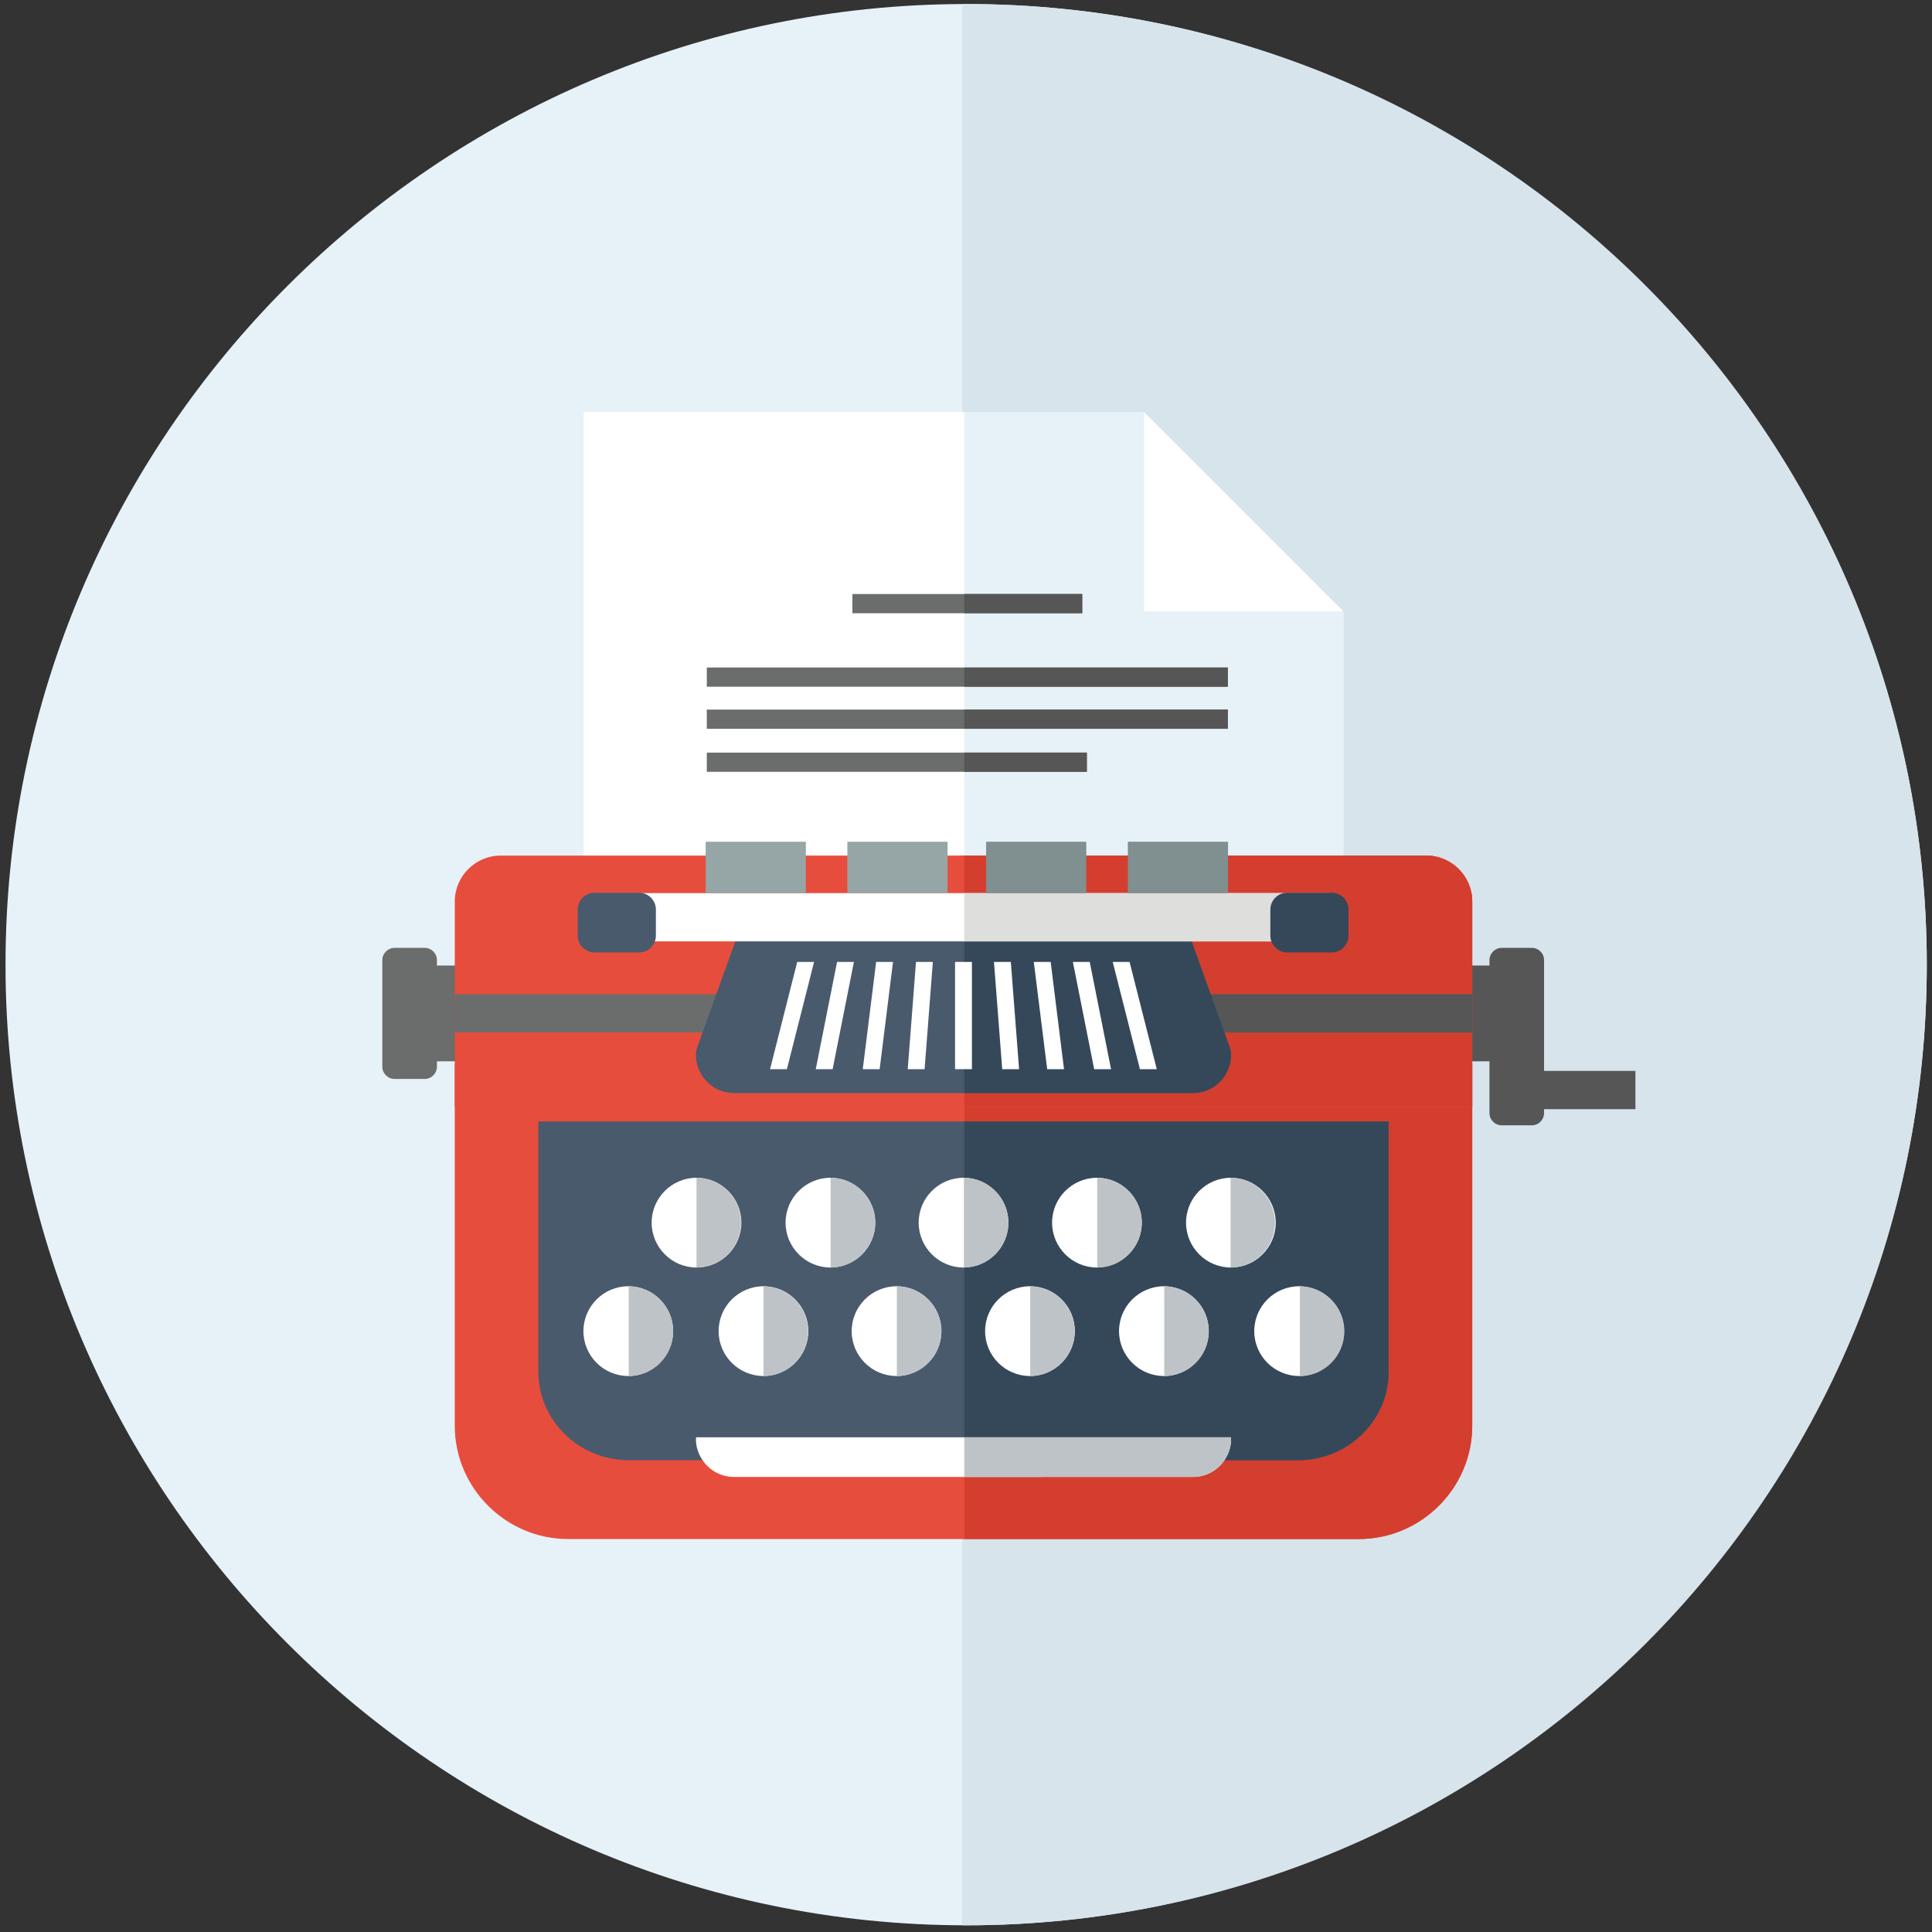 <?xml version="1.0" encoding="utf-8"?>
<!-- Generator: Adobe Illustrator 16.2.0, SVG Export Plug-In . SVG Version: 6.00 Build 0)  -->
<svg version="1.2" baseProfile="tiny" id="Слой_1"
	 xmlns="http://www.w3.org/2000/svg" xmlns:xlink="http://www.w3.org/1999/xlink" x="0px" y="0px" width="90px" height="90px"
	 viewBox="0 0 90 90" xml:space="preserve">
<rect x="0" y="0" width="90" height="90" fill="#333333" stroke="none"/>
<path fill-rule="evenodd" fill="#E7F2F8" d="M45.007,89.688c24.647,0,44.75-20.103,44.75-44.75s-20.103-44.75-44.75-44.75
	S0.257,20.29,0.257,44.938S20.359,89.688,45.007,89.688z"/>
<path fill-rule="evenodd" fill="#D7E4EB" d="M45.007,0.188c24.715,0,44.75,20.035,44.75,44.75s-20.035,44.75-44.75,44.75
	c-0.063,0-0.125-0.002-0.187-0.003V0.19C44.882,0.189,44.944,0.188,45.007,0.188z"/>
<g>
	<rect x="68.477" y="44.978" fill-rule="evenodd" fill="#565656" width="0.999" height="4.462"/>
	<rect x="20.283" y="44.978" fill-rule="evenodd" fill="#6B6C6C" width="0.999" height="4.462"/>
	<path fill-rule="evenodd" fill="#6B6C6C" d="M19.783,44.155h-1.402c-0.313,0-0.571,0.256-0.571,0.571v4.966
		c0,0.313,0.257,0.57,0.571,0.57h1.402c0.314,0,0.571-0.257,0.571-0.57v-4.966C20.354,44.411,20.097,44.155,19.783,44.155z"/>
	<polygon fill-rule="evenodd" fill="#FFFFFF" points="27.19,42.174 62.577,42.174 62.577,28.491 53.275,19.189 27.19,19.189 	"/>
	<polygon fill-rule="evenodd" fill="#E7F2F8" points="44.918,42.174 62.577,42.174 62.577,28.491 53.275,19.189 44.918,19.189 	"/>
	<rect x="39.708" y="27.672" fill-rule="evenodd" fill="#6B6C6C" width="10.708" height="0.895"/>
	<rect x="44.918" y="27.672" fill-rule="evenodd" fill="#565656" width="5.497" height="0.895"/>
	<rect x="32.926" y="31.095" fill-rule="evenodd" fill="#6B6C6C" width="24.271" height="0.895"/>
	<rect x="44.918" y="31.096" fill-rule="evenodd" fill="#565656" width="12.279" height="0.894"/>
	<path fill-rule="evenodd" fill="#E74D3D" d="M68.583,49.564v16.847c0,2.905-2.378,5.283-5.283,5.283H26.466
		c-2.905,0-5.282-2.378-5.282-5.283V49.564H68.583z"/>
	<path fill-rule="evenodd" fill="#D43E2E" d="M68.583,49.564v16.847c0,2.905-2.378,5.283-5.283,5.283H44.921v-22.13H68.583z"/>
	<path fill-rule="evenodd" fill="#E74D3D" d="M68.583,51.563v-9.565c0-1.178-0.964-2.142-2.142-2.142H23.326
		c-1.178,0-2.141,0.964-2.141,2.142v9.565H68.583z"/>
	<path fill-rule="evenodd" fill="#E74D3D" d="M68.583,51.563v-9.565c0-1.178-0.964-2.142-2.142-2.142h-21.61v11.708H68.583z"/>
	<path fill-rule="evenodd" fill="#D43E2E" d="M68.583,51.563v-9.565c0-1.178-0.964-2.142-2.142-2.142H44.918v11.708H68.583z"/>
	<rect x="21.185" y="46.316" fill-rule="evenodd" fill="#6B6C6C" width="47.398" height="1.784"/>
	<rect x="44.918" y="46.316" fill-rule="evenodd" fill="#565656" width="23.665" height="1.784"/>
	<path fill-rule="evenodd" fill="#495A6C" d="M64.688,52.242V63.91c0,2.261-1.896,4.112-4.208,4.112H29.286
		c-2.313,0-4.207-1.851-4.207-4.112V52.242H64.688z"/>
	<path fill-rule="evenodd" fill="#354859" d="M64.688,52.242V63.91c0,2.261-1.896,4.112-4.208,4.112H44.918v-15.78H64.688z"/>
	<path fill-rule="evenodd" fill="#495A6C" d="M35.862,42.176h8.835h0.373h8.834c0.864,0,1.278,0.758,1.57,1.57l1.806,5.021
		c0.292,0.813-0.371,2.153-1.733,2.153H45.07h-0.373H34.22c-1.363,0-2.026-1.341-1.733-2.153l1.805-5.021
		C34.583,42.934,34.998,42.176,35.862,42.176z"/>
	<path fill-rule="evenodd" fill="#354859" d="M44.918,42.176h0.151h8.834c0.864,0,1.278,0.758,1.57,1.57l1.806,5.021
		c0.292,0.813-0.371,2.153-1.733,2.153H45.07h-0.151V42.176z"/>
	<rect x="27.751" y="41.605" fill-rule="evenodd" fill="#FFFFFF" width="34.148" height="2.248"/>
	<rect x="44.918" y="41.605" fill-rule="evenodd" fill="#DEDEDD" width="16.981" height="2.248"/>
	<path fill-rule="evenodd" fill="#495A6C" d="M27.698,41.586h2.07c0.433,0,0.786,0.353,0.786,0.785v1.213
		c0,0.433-0.353,0.786-0.786,0.786h-2.07c-0.432,0-0.786-0.353-0.786-0.786v-1.213C26.912,41.939,27.266,41.586,27.698,41.586z"/>
	<path fill-rule="evenodd" fill="#354859" d="M59.963,41.586h2.07c0.433,0,0.785,0.353,0.785,0.785v1.213
		c0,0.433-0.353,0.786-0.785,0.786h-2.07c-0.432,0-0.785-0.353-0.785-0.786v-1.213C59.178,41.939,59.531,41.586,59.963,41.586z"/>
	<rect x="32.873" y="39.211" fill-rule="evenodd" fill="#96A5A5" width="4.667" height="2.394"/>
	<rect x="39.474" y="39.211" fill-rule="evenodd" fill="#96A5A5" width="4.668" height="2.394"/>
	<rect x="45.937" y="39.211" fill-rule="evenodd" fill="#808F8F" width="4.667" height="2.394"/>
	<rect x="52.538" y="39.211" fill-rule="evenodd" fill="#808F8F" width="4.668" height="2.394"/>
	<path fill-rule="evenodd" fill="#FFFFFF" d="M32.446,59.046c1.151,0,2.09-0.939,2.09-2.091c0-1.15-0.939-2.09-2.09-2.09
		c-1.151,0-2.09,0.939-2.09,2.09C30.356,58.106,31.295,59.046,32.446,59.046z"/>
	<path fill-rule="evenodd" fill="#FFFFFF" d="M38.685,59.046c1.151,0,2.09-0.939,2.09-2.091c0-1.15-0.939-2.09-2.09-2.09
		s-2.09,0.939-2.09,2.09C36.595,58.106,37.534,59.046,38.685,59.046z"/>
	<path fill-rule="evenodd" fill="#FFFFFF" d="M44.884,59.046c1.151,0,2.09-0.939,2.09-2.091c0-1.15-0.939-2.09-2.09-2.09
		s-2.089,0.939-2.089,2.09C42.795,58.106,43.733,59.046,44.884,59.046z"/>
	<path fill-rule="evenodd" fill="#BEC3C7" d="M44.903,54.866c1.146,0.01,2.072,0.941,2.072,2.09c0,1.147-0.926,2.079-2.072,2.089
		V54.866z"/>
	<path fill-rule="evenodd" fill="#FFFFFF" d="M51.101,59.046c1.151,0,2.09-0.939,2.09-2.091c0-1.15-0.938-2.09-2.09-2.09
		c-1.152,0-2.091,0.939-2.091,2.09C49.01,58.106,49.948,59.046,51.101,59.046z"/>
	<path fill-rule="evenodd" fill="#FFFFFF" d="M57.339,59.046c1.151,0,2.09-0.939,2.09-2.091c0-1.15-0.938-2.09-2.09-2.09
		c-1.15,0-2.089,0.939-2.089,2.09C55.25,58.106,56.188,59.046,57.339,59.046z"/>
	<path fill-rule="evenodd" fill="#FFFFFF" d="M35.565,64.1c1.151,0,2.09-0.939,2.09-2.091s-0.938-2.09-2.09-2.09
		c-1.152,0-2.089,0.938-2.089,2.09S34.414,64.1,35.565,64.1z"/>
	<path fill-rule="evenodd" fill="#FFFFFF" d="M41.765,64.1c1.151,0,2.09-0.939,2.09-2.091s-0.939-2.09-2.09-2.09
		c-1.152,0-2.091,0.938-2.091,2.09S40.613,64.1,41.765,64.1z"/>
	<path fill-rule="evenodd" fill="#FFFFFF" d="M47.981,64.1c1.15,0,2.09-0.939,2.09-2.091s-0.939-2.09-2.09-2.09
		c-1.152,0-2.091,0.938-2.091,2.09S46.829,64.1,47.981,64.1z"/>
	<path fill-rule="evenodd" fill="#FFFFFF" d="M54.22,64.1c1.151,0,2.09-0.939,2.09-2.091s-0.938-2.09-2.09-2.09
		s-2.091,0.938-2.091,2.09S53.068,64.1,54.22,64.1z"/>
	<rect x="44.49" y="44.81" fill-rule="evenodd" fill="#FFFFFF" width="0.786" height="4.996"/>
	<polygon fill-rule="evenodd" fill="#FFFFFF" points="42.67,44.81 43.456,44.81 43.071,49.806 42.286,49.806 	"/>
	<polygon fill-rule="evenodd" fill="#FFFFFF" points="40.814,44.81 41.6,44.81 40.977,49.806 40.191,49.806 	"/>
	<polygon fill-rule="evenodd" fill="#FFFFFF" points="38.994,44.81 39.779,44.81 38.787,49.806 38.001,49.806 	"/>
	<polygon fill-rule="evenodd" fill="#FFFFFF" points="37.138,44.81 37.923,44.81 36.657,49.806 35.872,49.806 	"/>
	<polygon fill-rule="evenodd" fill="#FFFFFF" points="47.088,44.81 46.303,44.81 46.687,49.806 47.473,49.806 	"/>
	<polygon fill-rule="evenodd" fill="#FFFFFF" points="48.944,44.81 48.158,44.81 48.782,49.806 49.566,49.806 	"/>
	<polygon fill-rule="evenodd" fill="#FFFFFF" points="50.764,44.81 49.979,44.81 50.971,49.806 51.757,49.806 	"/>
	<polygon fill-rule="evenodd" fill="#FFFFFF" points="52.62,44.81 51.835,44.81 53.102,49.806 53.887,49.806 	"/>
	<path fill-rule="evenodd" fill="#FFFFFF" d="M57.344,66.955c0.063,0.803-0.596,1.847-1.797,1.847H45.07h-0.373H34.22
		c-1.202,0-1.86-1.044-1.797-1.847H57.344z"/>
	<path fill-rule="evenodd" fill="#BEC3C7" d="M57.344,66.955c0.063,0.803-0.596,1.847-1.797,1.847H45.07h-0.151v-1.847H57.344z"/>
	<path fill-rule="evenodd" fill="#FFFFFF" d="M60.518,64.1c1.15,0,2.091-0.939,2.091-2.091s-0.94-2.09-2.091-2.09
		c-1.151,0-2.09,0.938-2.09,2.09S59.366,64.1,60.518,64.1z"/>
	<path fill-rule="evenodd" fill="#FFFFFF" d="M29.268,64.1c1.151,0,2.09-0.939,2.09-2.091s-0.938-2.09-2.09-2.09
		c-1.151,0-2.09,0.938-2.09,2.09S28.117,64.1,29.268,64.1z"/>
	<polygon fill-rule="evenodd" fill="#FFFFFF" points="53.298,19.21 53.298,28.478 62.565,28.478 	"/>
	<path fill-rule="evenodd" fill="#565656" d="M71.357,44.155h-1.4c-0.315,0-0.572,0.257-0.572,0.571v7.125
		c0,0.314,0.257,0.571,0.572,0.571h1.4c0.315,0,0.571-0.257,0.571-0.571v-7.125C71.929,44.411,71.673,44.155,71.357,44.155z"/>
	<rect x="71.438" y="49.886" fill-rule="evenodd" fill="#565656" width="4.746" height="1.784"/>
	<rect x="32.926" y="33.056" fill-rule="evenodd" fill="#6B6C6C" width="24.271" height="0.894"/>
	<rect x="44.918" y="33.055" fill-rule="evenodd" fill="#565656" width="12.279" height="0.895"/>
	<rect x="32.926" y="35.059" fill-rule="evenodd" fill="#6B6C6C" width="17.704" height="0.895"/>
	<rect x="44.918" y="35.059" fill-rule="evenodd" fill="#565656" width="5.711" height="0.894"/>
	<path fill-rule="evenodd" fill="#BEC3C7" d="M38.692,54.866c1.146,0.01,2.072,0.941,2.072,2.09c0,1.147-0.926,2.079-2.072,2.089
		V54.866z"/>
	<path fill-rule="evenodd" fill="#BEC3C7" d="M32.446,54.866c1.146,0.01,2.071,0.941,2.071,2.09c0,1.147-0.925,2.079-2.071,2.089
		V54.866z"/>
	<path fill-rule="evenodd" fill="#BEC3C7" d="M51.112,54.866c1.146,0.01,2.073,0.941,2.073,2.09c0,1.147-0.927,2.079-2.073,2.089
		V54.866z"/>
	<path fill-rule="evenodd" fill="#BEC3C7" d="M57.323,54.866c1.146,0.01,2.071,0.941,2.071,2.09c0,1.147-0.925,2.079-2.071,2.089
		V54.866z"/>
	<path fill-rule="evenodd" fill="#BEC3C7" d="M29.288,59.925c1.146,0.011,2.071,0.942,2.071,2.09c0,1.148-0.925,2.081-2.071,2.09
		V59.925z"/>
	<path fill-rule="evenodd" fill="#BEC3C7" d="M35.569,59.925c1.146,0.011,2.071,0.942,2.071,2.09c0,1.148-0.926,2.081-2.071,2.09
		V59.925z"/>
	<path fill-rule="evenodd" fill="#BEC3C7" d="M41.779,59.925c1.146,0.011,2.072,0.942,2.072,2.09c0,1.148-0.927,2.081-2.072,2.09
		V59.925z"/>
	<path fill-rule="evenodd" fill="#BEC3C7" d="M47.99,59.925c1.146,0.011,2.071,0.942,2.071,2.09c0,1.148-0.926,2.081-2.071,2.09
		V59.925z"/>
	<path fill-rule="evenodd" fill="#BEC3C7" d="M54.235,59.925c1.146,0.011,2.072,0.942,2.072,2.09c0,1.148-0.926,2.081-2.072,2.09
		V59.925z"/>
	<path fill-rule="evenodd" fill="#BEC3C7" d="M60.554,59.925c1.146,0.011,2.071,0.942,2.071,2.09c0,1.148-0.926,2.081-2.071,2.09
		V59.925z"/>
</g>
</svg>
